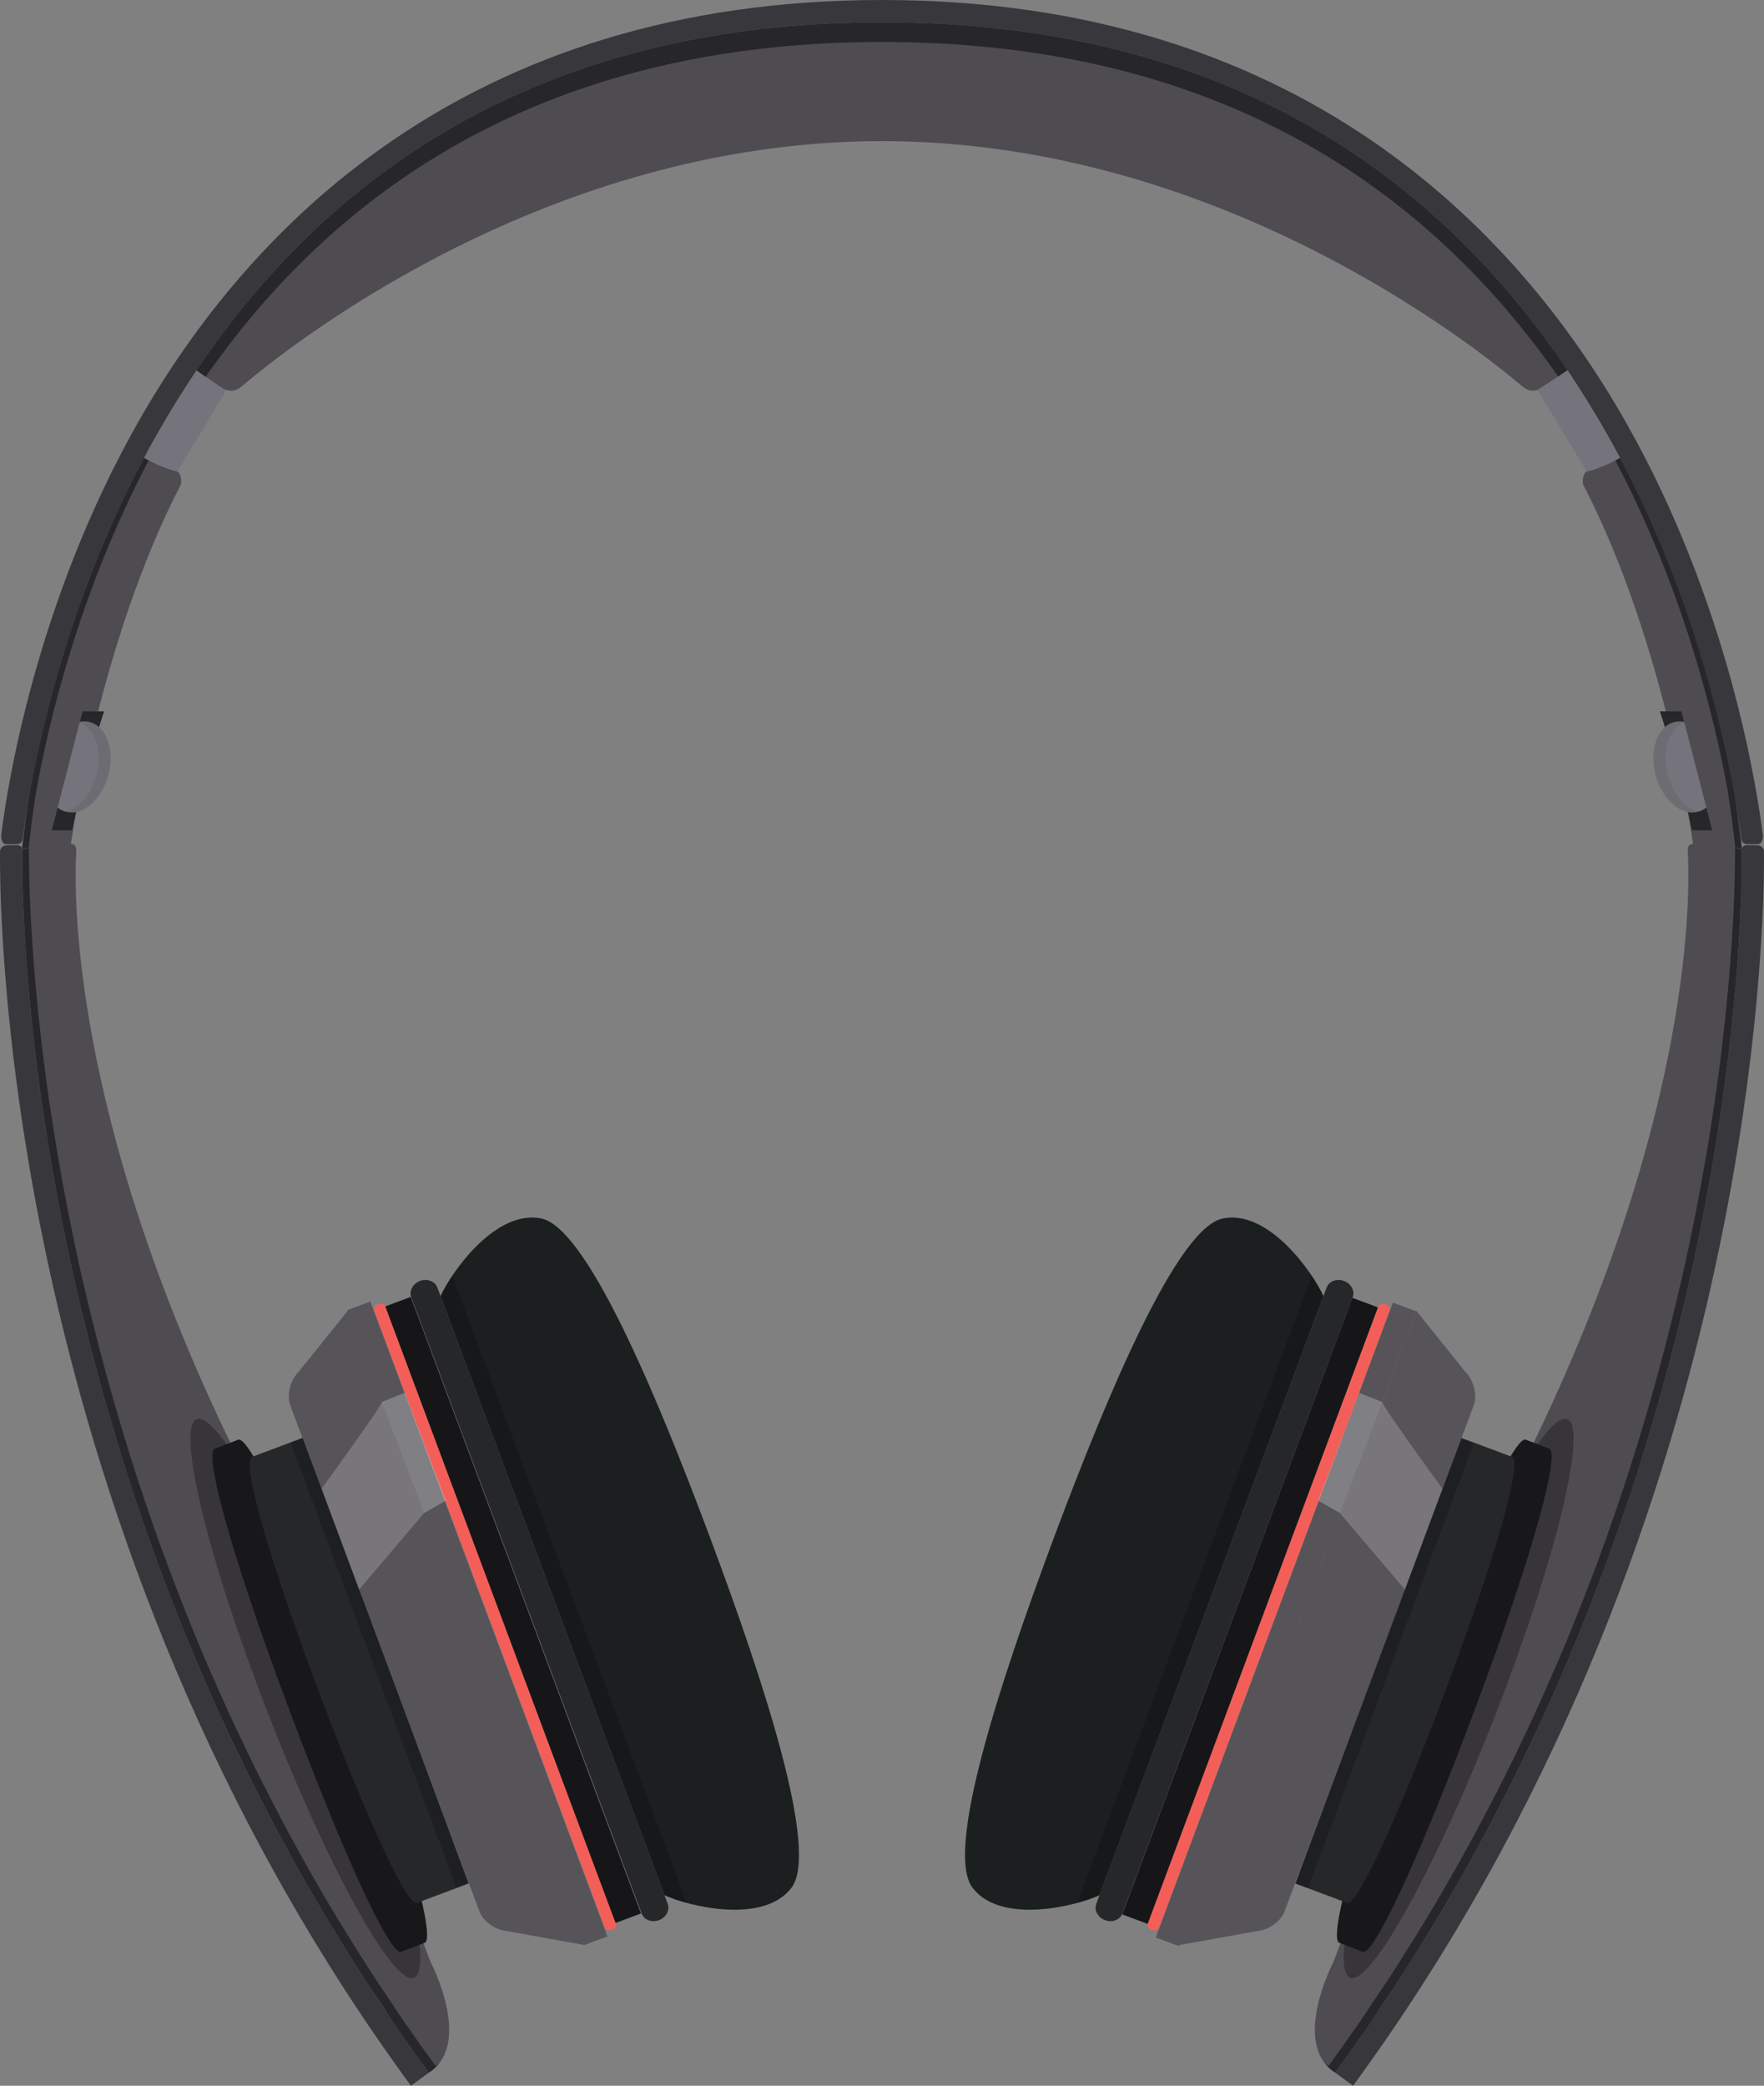 <?xml version="1.0" encoding="utf-8"?>
<!-- Generator: Adobe Illustrator 17.0.0, SVG Export Plug-In . SVG Version: 6.00 Build 0)  -->
<!DOCTYPE svg PUBLIC "-//W3C//DTD SVG 1.1//EN" "http://www.w3.org/Graphics/SVG/1.1/DTD/svg11.dtd">
<svg version="1.1" id="图层_1" xmlns="http://www.w3.org/2000/svg" xmlns:xlink="http://www.w3.org/1999/xlink" x="0px" y="0px"
	 width="158.489px" height="187.375px" viewBox="0 0 158.489 187.375" enable-background="new 0 0 158.489 187.375"
	 xml:space="preserve">
<rect x="0" y="0" width="158.489" height="187.375" fill="#808080" stroke="none"/>
<g id="Beats">
	<g>
		<path fill="#38373B" d="M36.922,187.375l1.609-1.18c-0.26-0.351-0.51-0.7-0.75-1.051c-0.01-0.01-0.02-0.029-0.029-0.04
			c-1.011-1.39-1.98-2.79-2.931-4.199c-0.479-0.7-0.949-1.4-1.41-2.101c-0.73-1.109-1.449-2.229-2.14-3.35
			c-0.32-0.49-0.62-0.98-0.92-1.48c-0.98-1.58-1.92-3.17-2.82-4.76c-0.33-0.58-0.659-1.15-0.98-1.729
			c-1.28-2.301-2.49-4.591-3.641-6.881c-0.38-0.739-0.75-1.479-1.1-2.22c-0.36-0.74-0.72-1.48-1.06-2.21
			c-0.29-0.61-0.57-1.21-0.841-1.81c-0.399-0.87-0.789-1.73-1.159-2.59c-0.33-0.73-0.641-1.45-0.95-2.181
			c-0.62-1.45-1.21-2.899-1.78-4.34c-0.29-0.72-0.57-1.44-0.84-2.15c-0.56-1.44-1.08-2.859-1.59-4.27c-0.25-0.7-0.49-1.4-0.73-2.09
			c-0.17-0.48-0.33-0.96-0.489-1.44c-0.181-0.54-0.36-1.08-0.54-1.609c-0.57-1.75-1.11-3.471-1.61-5.181
			c-0.21-0.68-0.4-1.34-0.59-2.01c-0.57-1.99-1.101-3.95-1.59-5.88c-0.131-0.5-0.25-0.99-0.37-1.49c-0.2-0.77-0.38-1.54-0.561-2.3
			c-0.149-0.62-0.29-1.24-0.43-1.86c-0.84-3.739-1.53-7.31-2.1-10.649c-0.181-1.04-0.341-2.061-0.49-3.05
			c-0.08-0.521-0.16-1.03-0.24-1.53c-0.82-5.641-1.28-10.5-1.54-14.32c-0.04-0.64-0.08-1.24-0.11-1.82
			c-0.02-0.379-0.04-0.75-0.059-1.1c-0.02-0.48-0.04-0.939-0.06-1.38c-0.03-0.75-0.051-1.42-0.061-2.02
			C2.01,78.374,2,77.754,2,77.264c0-0.332,0.005-0.664,0.008-0.996c0.001-0.117-0.195-0.348-0.447-0.342
			c-0.329,0.008-0.751,0.018-0.954,0.018c-0.358,0-0.601,0.233-0.604,0.574C-0.056,82.665,0.493,137.664,36.922,187.375z"/>
	</g>
	<path fill="#4E4C51" d="M2.002,77.265c0,0.49,0.01,1.11,0.02,1.84c0.01,0.601,0.03,1.27,0.061,2.02c0.02,0.44,0.04,0.899,0.06,1.38
		c0.02,0.35,0.04,0.721,0.059,1.1c0.03,0.58,0.07,1.181,0.11,1.82c0.26,3.82,0.72,8.68,1.54,14.32c0.08,0.5,0.16,1.01,0.24,1.53
		c0.149,1,0.31,2.01,0.49,3.05c0.569,3.34,1.26,6.91,2.1,10.649c0.14,0.62,0.28,1.24,0.43,1.86c0.181,0.76,0.36,1.53,0.561,2.3
		c0.12,0.5,0.239,0.99,0.37,1.49c0.489,1.93,1.02,3.89,1.59,5.88c0.189,0.67,0.39,1.34,0.59,2.01c0.5,1.71,1.04,3.431,1.61,5.181
		c0.18,0.529,0.359,1.069,0.54,1.609c0.159,0.48,0.319,0.96,0.489,1.44c0.24,0.7,0.49,1.39,0.73,2.09c0.51,1.41,1.03,2.83,1.59,4.27
		c0.27,0.721,0.55,1.431,0.84,2.15c0.57,1.44,1.16,2.89,1.78,4.34c0.31,0.73,0.63,1.45,0.95,2.181c0.37,0.859,0.76,1.72,1.159,2.59
		c0.28,0.6,0.561,1.21,0.841,1.81c0.35,0.74,0.699,1.47,1.06,2.21c0.36,0.74,0.72,1.48,1.1,2.22c1.15,2.29,2.36,4.58,3.641,6.881
		c0.32,0.569,0.649,1.149,0.98,1.729c0.9,1.59,1.841,3.18,2.82,4.76c0.3,0.5,0.6,0.99,0.92,1.48c0.691,1.12,1.41,2.24,2.14,3.35
		c0.461,0.7,0.954,1.385,1.41,2.101c1.055,1.655,3.71,5.29,3.71,5.29c4.01-2.58,0.16-9.931,0.16-9.931l-17.8-46.25
		C6.365,100.135,6.635,80.304,6.853,76.473c0.025-0.448-0.133-0.642-0.477-0.665c-0.277-0.02-2.949,0.062-3.97,0.095
		c-0.244,0.008-0.395,0.249-0.396,0.366C2.007,76.601,2.002,76.933,2.002,77.265z"/>
	<path opacity="0.5" enable-background="new    " d="M39.462,185.345c-0.24,0.32-0.551,0.61-0.931,0.851c0,0-2.649-3.641-3.71-5.29
		c-0.45-0.721-0.95-1.4-1.41-2.11c-0.73-1.1-1.449-2.22-2.14-3.34c-0.32-0.49-0.62-0.99-0.92-1.49c-0.98-1.58-1.92-3.17-2.82-4.75
		c-0.33-0.59-0.66-1.17-0.98-1.729c-1.28-2.311-2.49-4.601-3.641-6.891c-0.38-0.73-0.739-1.47-1.1-2.22
		c-0.36-0.74-0.71-1.46-1.06-2.21c-0.28-0.59-0.561-1.2-0.841-1.8c-0.399-0.87-0.79-1.74-1.159-2.59
		c-0.32-0.73-0.641-1.45-0.95-2.19c-0.62-1.45-1.21-2.89-1.78-4.33c-0.29-0.72-0.57-1.43-0.84-2.16c-0.561-1.43-1.08-2.85-1.59-4.26
		c-0.24-0.71-0.49-1.39-0.73-2.09c-0.17-0.49-0.33-0.96-0.49-1.45c-0.18-0.54-0.359-1.08-0.54-1.6
		c-0.569-1.75-1.109-3.48-1.609-5.19c-0.2-0.67-0.4-1.34-0.59-2c-0.57-2-1.101-3.96-1.59-5.88c-0.131-0.5-0.25-1-0.37-1.5
		c-0.2-0.76-0.38-1.54-0.561-2.29c-0.149-0.62-0.29-1.25-0.43-1.87c-0.84-3.729-1.53-7.3-2.101-10.64
		c-0.18-1.04-0.34-2.05-0.489-3.05c-0.08-0.521-0.16-1.03-0.24-1.53c-0.82-5.65-1.28-10.5-1.54-14.32
		c-0.04-0.64-0.08-1.25-0.11-1.83c-0.02-0.37-0.04-0.75-0.059-1.09c-0.021-0.49-0.04-0.94-0.061-1.38
		c-0.029-0.75-0.05-1.42-0.06-2.03C2.01,78.376,2,77.756,2,77.256c0-0.33,0.01-0.66,0.01-0.99c0-0.12,0.149-0.359,0.399-0.37h0.2
		c0,0.25-0.01,0.511-0.01,0.761c0,0.489,0.01,1.109,0.02,1.84c0.011,0.6,0.03,1.27,0.061,2.02c0.02,0.44,0.04,0.9,0.06,1.38
		c0.021,0.351,0.04,0.721,0.061,1.101c0.029,0.58,0.069,1.18,0.109,1.819c0.261,3.82,0.721,8.681,1.54,14.32
		c0.08,0.5,0.16,1.01,0.24,1.53c0.15,1,0.311,2.01,0.49,3.05c0.57,3.34,1.26,6.91,2.1,10.65c0.141,0.62,0.28,1.239,0.431,1.859
		c0.18,0.761,0.359,1.53,0.56,2.301c0.12,0.5,0.24,0.989,0.37,1.489c0.49,1.931,1.02,3.891,1.59,5.88
		c0.19,0.67,0.39,1.341,0.59,2.011c0.5,1.71,1.04,3.43,1.61,5.18c0.18,0.53,0.36,1.07,0.54,1.61c0.16,0.48,0.32,0.96,0.49,1.439
		c0.239,0.7,0.489,1.391,0.729,2.09c0.51,1.41,1.03,2.83,1.59,4.271c0.27,0.72,0.55,1.43,0.84,2.149
		c0.57,1.441,1.16,2.891,1.78,4.341c0.311,0.729,0.63,1.449,0.95,2.18c0.37,0.86,0.76,1.72,1.16,2.59c0.28,0.6,0.559,1.21,0.84,1.81
		c0.35,0.74,0.7,1.471,1.06,2.211c0.36,0.739,0.721,1.479,1.101,2.22c1.149,2.29,2.359,4.58,3.64,6.88
		c0.32,0.57,0.65,1.15,0.981,1.729c0.899,1.591,1.84,3.181,2.819,4.761c0.301,0.5,0.601,0.989,0.92,1.48
		c0.69,1.12,1.41,2.24,2.141,3.351c0.46,0.699,0.96,1.39,1.41,2.1c1.06,1.66,3.71,5.29,3.71,5.29
		C39.252,185.505,39.362,185.435,39.462,185.345z"/>
	<path fill="#4E4C51" d="M2.014,76.271l4.36-0.461c0,0,2.489-18.011,9.863-32.258c0.134-0.259,0.007-1.061-0.314-1.191
		c-0.32-0.132-2.98-1.221-2.98-1.221s-0.01,0.01-0.02,0.04c-6.22,11.74-9.03,23.38-10.2,29.81
		C2.444,72.68,2.214,74.441,2.014,76.271z"/>
	<path opacity="0.5" enable-background="new    " d="M13.399,41.287c-6.17,11.691-8.96,23.25-10.12,29.65
		c-0.28,1.67-0.5,3.41-0.7,5.221l-0.61,0.06c0.2-1.83,0.431-3.591,0.71-5.28c1.17-6.43,3.98-18.07,10.2-29.811
		c0.01-0.029,0.02-0.039,0.02-0.039S13.098,41.167,13.399,41.287z"/>
	<path opacity="0.3" enable-background="new    " d="M24.066,153.893c-5.388-13.86-8.248-25.682-6.39-26.403
		c1.861-0.726,7.74,9.923,13.128,23.782c5.387,13.859,8.248,25.681,6.386,26.404C35.33,178.4,29.454,167.751,24.066,153.893z"/>
	<g>
		<path fill="#18181A" d="M31.627,151.513c-5.323-14.241-9.271-22.531-10.218-22.178l-2.111,0.807
			c-0.946,0.354,1.205,8.781,6.528,23.02c5.323,14.241,9.271,22.531,10.218,22.178l2.111-0.807
			C39.102,174.179,36.951,165.752,31.627,151.513z"/>
		<g>
			<path fill="#262729" d="M42.111,169.206l-4.659,1.742c-0.839,0.313-4.338-7.034-9.056-19.655
				c-4.718-12.62-6.625-20.089-5.786-20.403l4.658-1.741L42.111,169.206z"/>
			<g>
				<path fill="#262729" d="M39.294,115.667l20.697,55.365c0.214,0.569-0.14,1.226-0.785,1.467
					c-0.647,0.242-1.344-0.023-1.557-0.593l-20.698-55.365c-0.212-0.566,0.14-1.225,0.786-1.467
					C38.385,114.833,39.081,115.098,39.294,115.667z"/>
				<path fill="#F35F58" d="M33.947,117.196c-0.258,0.098-0.399,0.36-0.314,0.587l20.698,55.365
					c0.085,0.228,0.365,0.334,0.622,0.237l0.1-0.036c0.259-0.097,0.399-0.361,0.314-0.588L34.67,117.396
					c-0.085-0.228-0.364-0.333-0.623-0.236L33.947,117.196z"/>
				
					<rect x="16.604" y="143.424" transform="matrix(0.35 0.937 -0.937 0.35 165.479 50.754)" fill="#161618" width="59.111" height="2.438"/>
				
					<rect x="12.512" y="144.74" transform="matrix(0.35 0.937 -0.937 0.35 164.515 54.542)" fill="#565459" width="60.869" height="2.205"/>
				<path fill="#565459" d="M31.259,117.733l-4.411,5.487c-0.763,0.755-1.111,2.115-0.773,3.019l17.005,45.486
					c0.339,0.905,1.492,1.703,2.563,1.772l6.93,1.249"/>
				
					<rect x="12.766" y="148.807" transform="matrix(0.349 0.937 -0.937 0.349 162.17 65.256)" opacity="0.2" enable-background="new    " width="42.67" height="1.17"/>
				<path fill="#1C1F1F" d="M48.629,109.462c4.048,0.832,10.213,15.418,15.143,28.605c4.93,13.19,9.846,28.242,7.336,31.526
					c-2.509,3.283-9.15,1.699-11.405,0.665l-20.12-53.818C40.606,114.181,44.581,108.629,48.629,109.462z"/>
				<path opacity="0.2" enable-background="new    " d="M40.638,114.609c-0.473,0.704-0.832,1.345-1.055,1.832l20.119,53.817
					c0.489,0.222,1.179,0.47,1.998,0.69L40.638,114.609z"/>
			</g>
		</g>
	</g>
	<path fill="#272629" d="M4.654,74.59h1.82c0.27-1.34,0.8-3.729,1.7-6.86c0.34-1.18,0.73-2.459,1.18-3.83H7.427L4.654,74.59z"/>
	<path fill="#6E6C73" d="M5.184,72.54c0.21,0.18,0.46,0.3,0.73,0.369c0.01,0.011,0.01,0.011,0.02,0.011
		c1.51,0.409,3.21-1.07,3.811-3.29c0.59-2.23-0.16-4.359-1.67-4.76c-0.29-0.08-0.601-0.08-0.9-0.03l-0.021,0.09L5.184,72.54z"/>
	<path fill="#75747D" d="M5.184,72.54c0.21,0.18,0.46,0.3,0.73,0.369c1.18-0.31,2.29-1.58,2.739-3.279
		c0.57-2.141-0.09-4.189-1.5-4.7L5.184,72.54z"/>
	<path fill="#75747D" d="M12.944,41.14c0.83,0.46,1.91,0.98,2.98,1.221l4.43-7.33l-2.7-1.76c-1.19,1.779-2.34,3.619-3.44,5.549
		C13.774,39.59,13.344,40.361,12.944,41.14z"/>
	<g>
		<path opacity="0.2" fill="#FFFFFF" enable-background="new    " d="M32.264,142.795l5.845-6.874l-3.816-9.972
			c0.093,0.246-5.395,7.787-5.395,7.787L32.264,142.795z"/>
	</g>
	<polygon opacity="0.25" fill="#FFFFFF" enable-background="new    " points="34.293,125.95 36.374,125.121 40.051,134.813 
		38.109,135.921 	"/>
	<g>
		<path fill="#38373B" d="M121.567,187.375l-1.609-1.18c0.26-0.351,0.51-0.7,0.75-1.051c0.01-0.01,0.02-0.029,0.029-0.04
			c1.011-1.39,1.98-2.79,2.931-4.199c0.479-0.7,0.949-1.4,1.41-2.101c0.729-1.109,1.449-2.229,2.14-3.35
			c0.32-0.49,0.62-0.98,0.92-1.48c0.979-1.58,1.92-3.17,2.82-4.76c0.33-0.58,0.659-1.15,0.979-1.729
			c1.28-2.301,2.49-4.591,3.641-6.881c0.38-0.739,0.75-1.479,1.1-2.22c0.36-0.74,0.72-1.48,1.06-2.21
			c0.29-0.61,0.57-1.21,0.841-1.81c0.399-0.87,0.789-1.73,1.159-2.59c0.33-0.73,0.641-1.45,0.95-2.181
			c0.62-1.45,1.21-2.899,1.78-4.34c0.29-0.72,0.57-1.44,0.84-2.15c0.56-1.44,1.08-2.859,1.59-4.27c0.25-0.7,0.49-1.4,0.73-2.09
			c0.17-0.48,0.33-0.96,0.489-1.44c0.181-0.54,0.36-1.08,0.54-1.609c0.57-1.75,1.11-3.471,1.61-5.181c0.21-0.68,0.4-1.34,0.59-2.01
			c0.57-1.99,1.101-3.95,1.59-5.88c0.131-0.5,0.25-0.99,0.37-1.49c0.2-0.77,0.38-1.54,0.561-2.3c0.149-0.62,0.29-1.24,0.43-1.86
			c0.84-3.739,1.53-7.31,2.1-10.649c0.181-1.04,0.341-2.061,0.49-3.05c0.08-0.521,0.16-1.03,0.24-1.53
			c0.82-5.641,1.28-10.5,1.54-14.32c0.04-0.64,0.08-1.24,0.11-1.82c0.02-0.379,0.04-0.75,0.06-1.1c0.02-0.48,0.04-0.939,0.06-1.38
			c0.03-0.75,0.051-1.42,0.061-2.02c0.01-0.73,0.02-1.35,0.02-1.84c0-0.332-0.005-0.664-0.008-0.996
			c-0.001-0.117,0.195-0.348,0.447-0.342c0.329,0.008,0.751,0.018,0.954,0.018c0.358,0,0.601,0.233,0.604,0.574
			C158.545,82.665,157.996,137.664,121.567,187.375z"/>
	</g>
	<path fill="#4E4C51" d="M156.487,77.265c0,0.49-0.01,1.11-0.02,1.84c-0.01,0.601-0.03,1.27-0.061,2.02
		c-0.02,0.44-0.04,0.899-0.06,1.38c-0.02,0.35-0.04,0.721-0.06,1.1c-0.03,0.58-0.07,1.181-0.11,1.82
		c-0.26,3.82-0.72,8.68-1.54,14.32c-0.08,0.5-0.16,1.01-0.24,1.53c-0.149,1-0.31,2.01-0.49,3.05c-0.569,3.34-1.26,6.91-2.1,10.649
		c-0.14,0.62-0.28,1.24-0.43,1.86c-0.181,0.76-0.36,1.53-0.561,2.3c-0.12,0.5-0.239,0.99-0.37,1.49c-0.489,1.93-1.02,3.89-1.59,5.88
		c-0.19,0.67-0.39,1.34-0.59,2.01c-0.5,1.71-1.04,3.431-1.61,5.181c-0.18,0.529-0.359,1.069-0.54,1.609
		c-0.159,0.48-0.319,0.96-0.489,1.44c-0.24,0.7-0.49,1.39-0.73,2.09c-0.51,1.41-1.03,2.83-1.59,4.27
		c-0.27,0.721-0.55,1.431-0.84,2.15c-0.57,1.44-1.16,2.89-1.78,4.34c-0.31,0.73-0.63,1.45-0.95,2.181
		c-0.37,0.859-0.76,1.72-1.159,2.59c-0.28,0.6-0.561,1.21-0.841,1.81c-0.35,0.74-0.699,1.47-1.06,2.21
		c-0.36,0.74-0.72,1.48-1.1,2.22c-1.15,2.29-2.36,4.58-3.641,6.881c-0.32,0.569-0.649,1.149-0.979,1.729
		c-0.9,1.59-1.841,3.18-2.82,4.76c-0.3,0.5-0.6,0.99-0.92,1.48c-0.691,1.12-1.41,2.24-2.14,3.35c-0.461,0.7-0.954,1.385-1.41,2.101
		c-1.055,1.655-3.71,5.29-3.71,5.29c-4.01-2.58-0.16-9.931-0.16-9.931l17.8-46.25c14.528-29.88,14.258-49.711,14.04-53.542
		c-0.025-0.448,0.133-0.642,0.477-0.665c0.277-0.02,2.949,0.062,3.97,0.095c0.244,0.008,0.395,0.249,0.396,0.366
		C156.482,76.601,156.487,76.933,156.487,77.265z"/>
	<path opacity="0.5" enable-background="new    " d="M119.027,185.345c0.24,0.32,0.551,0.61,0.931,0.851c0,0,2.649-3.641,3.71-5.29
		c0.45-0.721,0.95-1.4,1.41-2.11c0.729-1.1,1.449-2.22,2.14-3.34c0.32-0.49,0.62-0.99,0.92-1.49c0.98-1.58,1.92-3.17,2.82-4.75
		c0.33-0.59,0.66-1.17,0.979-1.729c1.28-2.311,2.49-4.601,3.641-6.891c0.38-0.73,0.739-1.47,1.1-2.22c0.36-0.74,0.71-1.46,1.06-2.21
		c0.28-0.59,0.56-1.2,0.841-1.8c0.399-0.87,0.79-1.74,1.159-2.59c0.32-0.73,0.641-1.45,0.95-2.19c0.62-1.45,1.21-2.89,1.78-4.33
		c0.29-0.72,0.57-1.43,0.84-2.16c0.561-1.43,1.08-2.85,1.59-4.26c0.24-0.71,0.49-1.39,0.73-2.09c0.17-0.49,0.33-0.96,0.49-1.45
		c0.18-0.54,0.359-1.08,0.54-1.6c0.569-1.75,1.109-3.48,1.609-5.19c0.2-0.67,0.4-1.34,0.59-2c0.57-2,1.101-3.96,1.59-5.88
		c0.131-0.5,0.25-1,0.37-1.5c0.2-0.76,0.38-1.54,0.561-2.29c0.149-0.62,0.29-1.25,0.43-1.87c0.84-3.729,1.53-7.3,2.101-10.64
		c0.18-1.04,0.34-2.05,0.489-3.05c0.08-0.521,0.16-1.03,0.24-1.53c0.82-5.65,1.28-10.5,1.54-14.32c0.04-0.64,0.08-1.25,0.11-1.83
		c0.02-0.37,0.04-0.75,0.06-1.09c0.021-0.49,0.04-0.94,0.061-1.38c0.029-0.75,0.05-1.42,0.06-2.03c0.01-0.72,0.02-1.34,0.02-1.84
		c0-0.33-0.01-0.66-0.01-0.99c0-0.12-0.149-0.359-0.399-0.37h-0.2c0,0.25,0.01,0.511,0.01,0.761c0,0.489-0.01,1.109-0.02,1.84
		c-0.011,0.6-0.03,1.27-0.061,2.02c-0.02,0.44-0.04,0.9-0.06,1.38c-0.021,0.351-0.04,0.721-0.06,1.101
		c-0.029,0.58-0.069,1.18-0.109,1.819c-0.261,3.82-0.721,8.681-1.54,14.32c-0.08,0.5-0.16,1.01-0.24,1.53
		c-0.15,1-0.31,2.01-0.49,3.05c-0.57,3.34-1.26,6.91-2.1,10.65c-0.141,0.62-0.28,1.239-0.431,1.859
		c-0.18,0.761-0.359,1.53-0.559,2.301c-0.12,0.5-0.24,0.989-0.37,1.489c-0.49,1.931-1.02,3.891-1.59,5.88
		c-0.19,0.67-0.39,1.341-0.59,2.011c-0.5,1.71-1.04,3.43-1.61,5.18c-0.18,0.53-0.36,1.07-0.54,1.61c-0.16,0.48-0.32,0.96-0.49,1.439
		c-0.239,0.7-0.489,1.391-0.729,2.09c-0.51,1.41-1.03,2.83-1.59,4.271c-0.27,0.72-0.55,1.43-0.84,2.149
		c-0.57,1.441-1.16,2.891-1.78,4.341c-0.311,0.729-0.63,1.449-0.95,2.18c-0.37,0.86-0.76,1.72-1.16,2.59
		c-0.28,0.6-0.56,1.21-0.84,1.81c-0.35,0.74-0.7,1.471-1.06,2.211c-0.36,0.739-0.721,1.479-1.101,2.22
		c-1.149,2.29-2.359,4.58-3.64,6.88c-0.32,0.57-0.65,1.15-0.98,1.729c-0.899,1.591-1.84,3.181-2.819,4.761
		c-0.301,0.5-0.601,0.989-0.92,1.48c-0.69,1.12-1.41,2.24-2.141,3.351c-0.46,0.699-0.96,1.39-1.41,2.1
		c-1.06,1.66-3.71,5.29-3.71,5.29C119.237,185.505,119.127,185.435,119.027,185.345z"/>
	<path fill="#4E4C51" d="M156.475,76.271l-4.36-0.461c0,0-2.489-18.011-9.863-32.258c-0.134-0.259-0.007-1.061,0.314-1.191
		c0.32-0.132,2.98-1.221,2.98-1.221s0.01,0.01,0.02,0.04c6.22,11.74,9.03,23.38,10.2,29.81
		C156.045,72.68,156.275,74.441,156.475,76.271z"/>
	<path opacity="0.5" enable-background="new    " d="M145.09,41.287c6.17,11.691,8.96,23.25,10.12,29.65
		c0.28,1.67,0.5,3.41,0.7,5.221l0.61,0.06c-0.2-1.83-0.431-3.591-0.71-5.28c-1.17-6.43-3.98-18.07-10.2-29.811
		c-0.01-0.029-0.021-0.039-0.021-0.039S145.391,41.167,145.09,41.287z"/>
	<path opacity="0.3" enable-background="new    " d="M134.423,153.893c5.388-13.86,8.248-25.682,6.39-26.403
		c-1.861-0.726-7.74,9.923-13.128,23.782c-5.387,13.859-8.248,25.681-6.386,26.404C123.159,178.4,129.036,167.751,134.423,153.893z"
		/>
	<g>
		<path fill="#18181A" d="M126.862,151.513c5.323-14.241,9.271-22.531,10.218-22.178l2.111,0.807
			c0.946,0.354-1.205,8.781-6.528,23.02c-5.323,14.241-9.271,22.531-10.218,22.178l-2.111-0.807
			C119.387,174.179,121.538,165.752,126.862,151.513z"/>
		<g>
			<path fill="#262729" d="M116.378,169.206l4.659,1.742c0.839,0.313,4.338-7.034,9.056-19.655
				c4.718-12.62,6.625-20.089,5.786-20.403l-4.658-1.741L116.378,169.206z"/>
			<g>
				<path fill="#262729" d="M119.195,115.667l-20.697,55.365c-0.214,0.569,0.14,1.226,0.785,1.467
					c0.647,0.242,1.344-0.023,1.557-0.593l20.698-55.365c0.212-0.566-0.14-1.225-0.786-1.467
					C120.104,114.833,119.408,115.098,119.195,115.667z"/>
				<path fill="#F35F58" d="M124.542,117.196c0.258,0.098,0.399,0.36,0.314,0.587l-20.698,55.365
					c-0.085,0.228-0.365,0.334-0.622,0.237l-0.1-0.036c-0.259-0.097-0.399-0.361-0.314-0.588l20.697-55.365
					c0.085-0.228,0.364-0.333,0.623-0.236L124.542,117.196z"/>
				
					<rect x="82.784" y="143.433" transform="matrix(-0.35 0.937 -0.937 -0.35 287.172 90.083)" fill="#161618" width="59.111" height="2.438"/>
				
					<rect x="85.117" y="144.756" transform="matrix(-0.35 0.937 -0.937 -0.35 292.639 88.703)" fill="#565459" width="60.869" height="2.206"/>
				<path fill="#565459" d="M127.23,117.733l4.411,5.487c0.763,0.755,1.111,2.115,0.773,3.019l-17.005,45.486
					c-0.339,0.905-1.492,1.703-2.563,1.772l-6.93,1.249"/>
				
					<rect x="103.043" y="148.822" transform="matrix(-0.349 0.937 -0.937 -0.349 307.819 85.052)" opacity="0.2" enable-background="new    " width="42.67" height="1.17"/>
				<path fill="#1C1F1F" d="M109.86,109.462c-4.048,0.832-10.213,15.418-15.143,28.605c-4.93,13.19-9.846,28.242-7.336,31.526
					c2.509,3.283,9.15,1.699,11.405,0.665l20.12-53.818C117.883,114.181,113.908,108.629,109.86,109.462z"/>
				<path opacity="0.2" enable-background="new    " d="M117.851,114.609c0.473,0.704,0.832,1.345,1.055,1.832l-20.119,53.817
					c-0.489,0.222-1.179,0.47-1.998,0.69L117.851,114.609z"/>
			</g>
		</g>
	</g>
	<path fill="#38373B" d="M146.055,37.89C136.225,20.6,116.655,0,79.244,0s-56.98,20.6-66.811,37.89
		c-9.33,16.42-11.84,33.18-12.32,37.1c-0.069,0.531,0.2,0.85,0.421,0.85c0.22,0,0.54,0.01,0.949,0c0.41-0.011,0.53-0.25,0.561-0.5
		c0.1-0.83,0.31-2.34,0.68-4.35c1.17-6.43,3.98-18.069,10.2-29.81c0.01-0.03,0.02-0.04,0.02-0.04c0.4-0.779,0.83-1.55,1.27-2.32
		c1.1-1.93,2.25-3.77,3.44-5.549c0.011,0,0.011-0.011,0.011-0.011C31.625,12.51,52.314,2,79.245,2s47.62,10.51,61.58,31.26
		c0,0,0,0.011,0.011,0.011c1.19,1.779,2.34,3.619,3.44,5.549c0.44,0.77,0.87,1.541,1.271,2.32c0,0,0.01,0.01,0.02,0.04
		c6.22,11.74,9.03,23.38,10.2,29.81c0.37,2.011,0.58,3.52,0.68,4.35c0.03,0.25,0.15,0.489,0.561,0.5c0.409,0.01,0.729,0,0.949,0
		c0.221,0,0.49-0.319,0.421-0.85C157.895,71.07,155.385,54.31,146.055,37.89z"/>
	<path fill="#272629" d="M153.835,74.59h-1.82c-0.271-1.34-0.8-3.729-1.7-6.86c-0.34-1.18-0.73-2.459-1.18-3.83h1.927L153.835,74.59
		z"/>
	<path fill="#6E6C73" d="M153.305,72.54c-0.21,0.18-0.46,0.3-0.73,0.369c-0.01,0.011-0.01,0.011-0.02,0.011
		c-1.51,0.409-3.21-1.07-3.811-3.29c-0.59-2.23,0.16-4.359,1.67-4.76c0.29-0.08,0.601-0.08,0.9-0.03l0.02,0.09L153.305,72.54z"/>
	<path fill="#75747D" d="M153.305,72.54c-0.21,0.18-0.46,0.3-0.73,0.369c-1.18-0.31-2.29-1.58-2.739-3.279
		c-0.57-2.141,0.09-4.189,1.5-4.7L153.305,72.54z"/>
	<path fill="#4E4C51" d="M140.451,32.708C126.496,12.323,105.935,2,79.245,2S31.994,12.323,18.039,32.708
		c-0.125,0.183-0.385,0.562-0.385,0.562c0.566,0.4,2.005,1.396,2.354,1.605c0.574,0.344,1.143,0.311,1.717-0.174
		c4.666-3.953,27.631-22.022,57.52-22.022c29.89,0,52.855,18.069,57.521,22.022c0.573,0.485,1.143,0.518,1.717,0.174
		c0.349-0.209,1.787-1.205,2.353-1.605C140.835,33.271,140.576,32.891,140.451,32.708z"/>
	<path opacity="0.5" enable-background="new    " d="M140.455,32.701c-13.96-20.381-34.521-30.7-61.21-30.7
		s-47.25,10.319-61.21,30.7c-0.12,0.189-0.38,0.57-0.38,0.57c0.19,0.14,0.49,0.35,0.82,0.58c13.939-19.971,34.35-30.08,60.77-30.08
		s46.83,10.109,60.77,30.08c0.33-0.23,0.63-0.44,0.82-0.58C140.834,33.271,140.575,32.89,140.455,32.701z"/>
	<path fill="#75747D" d="M145.545,41.14c-0.83,0.46-1.91,0.98-2.98,1.221l-4.43-7.33l2.7-1.76c1.19,1.779,2.34,3.619,3.44,5.549
		C144.715,39.59,145.145,40.361,145.545,41.14z"/>
	<g>
		<path opacity="0.2" fill="#FFFFFF" enable-background="new    " d="M126.225,142.795l-5.845-6.874l3.816-9.972
			c-0.093,0.246,5.395,7.787,5.395,7.787L126.225,142.795z"/>
	</g>
	<polygon opacity="0.25" fill="#FFFFFF" enable-background="new    " points="124.196,125.95 122.115,125.121 118.438,134.813 
		120.38,135.921 	"/>
</g>
</svg>
